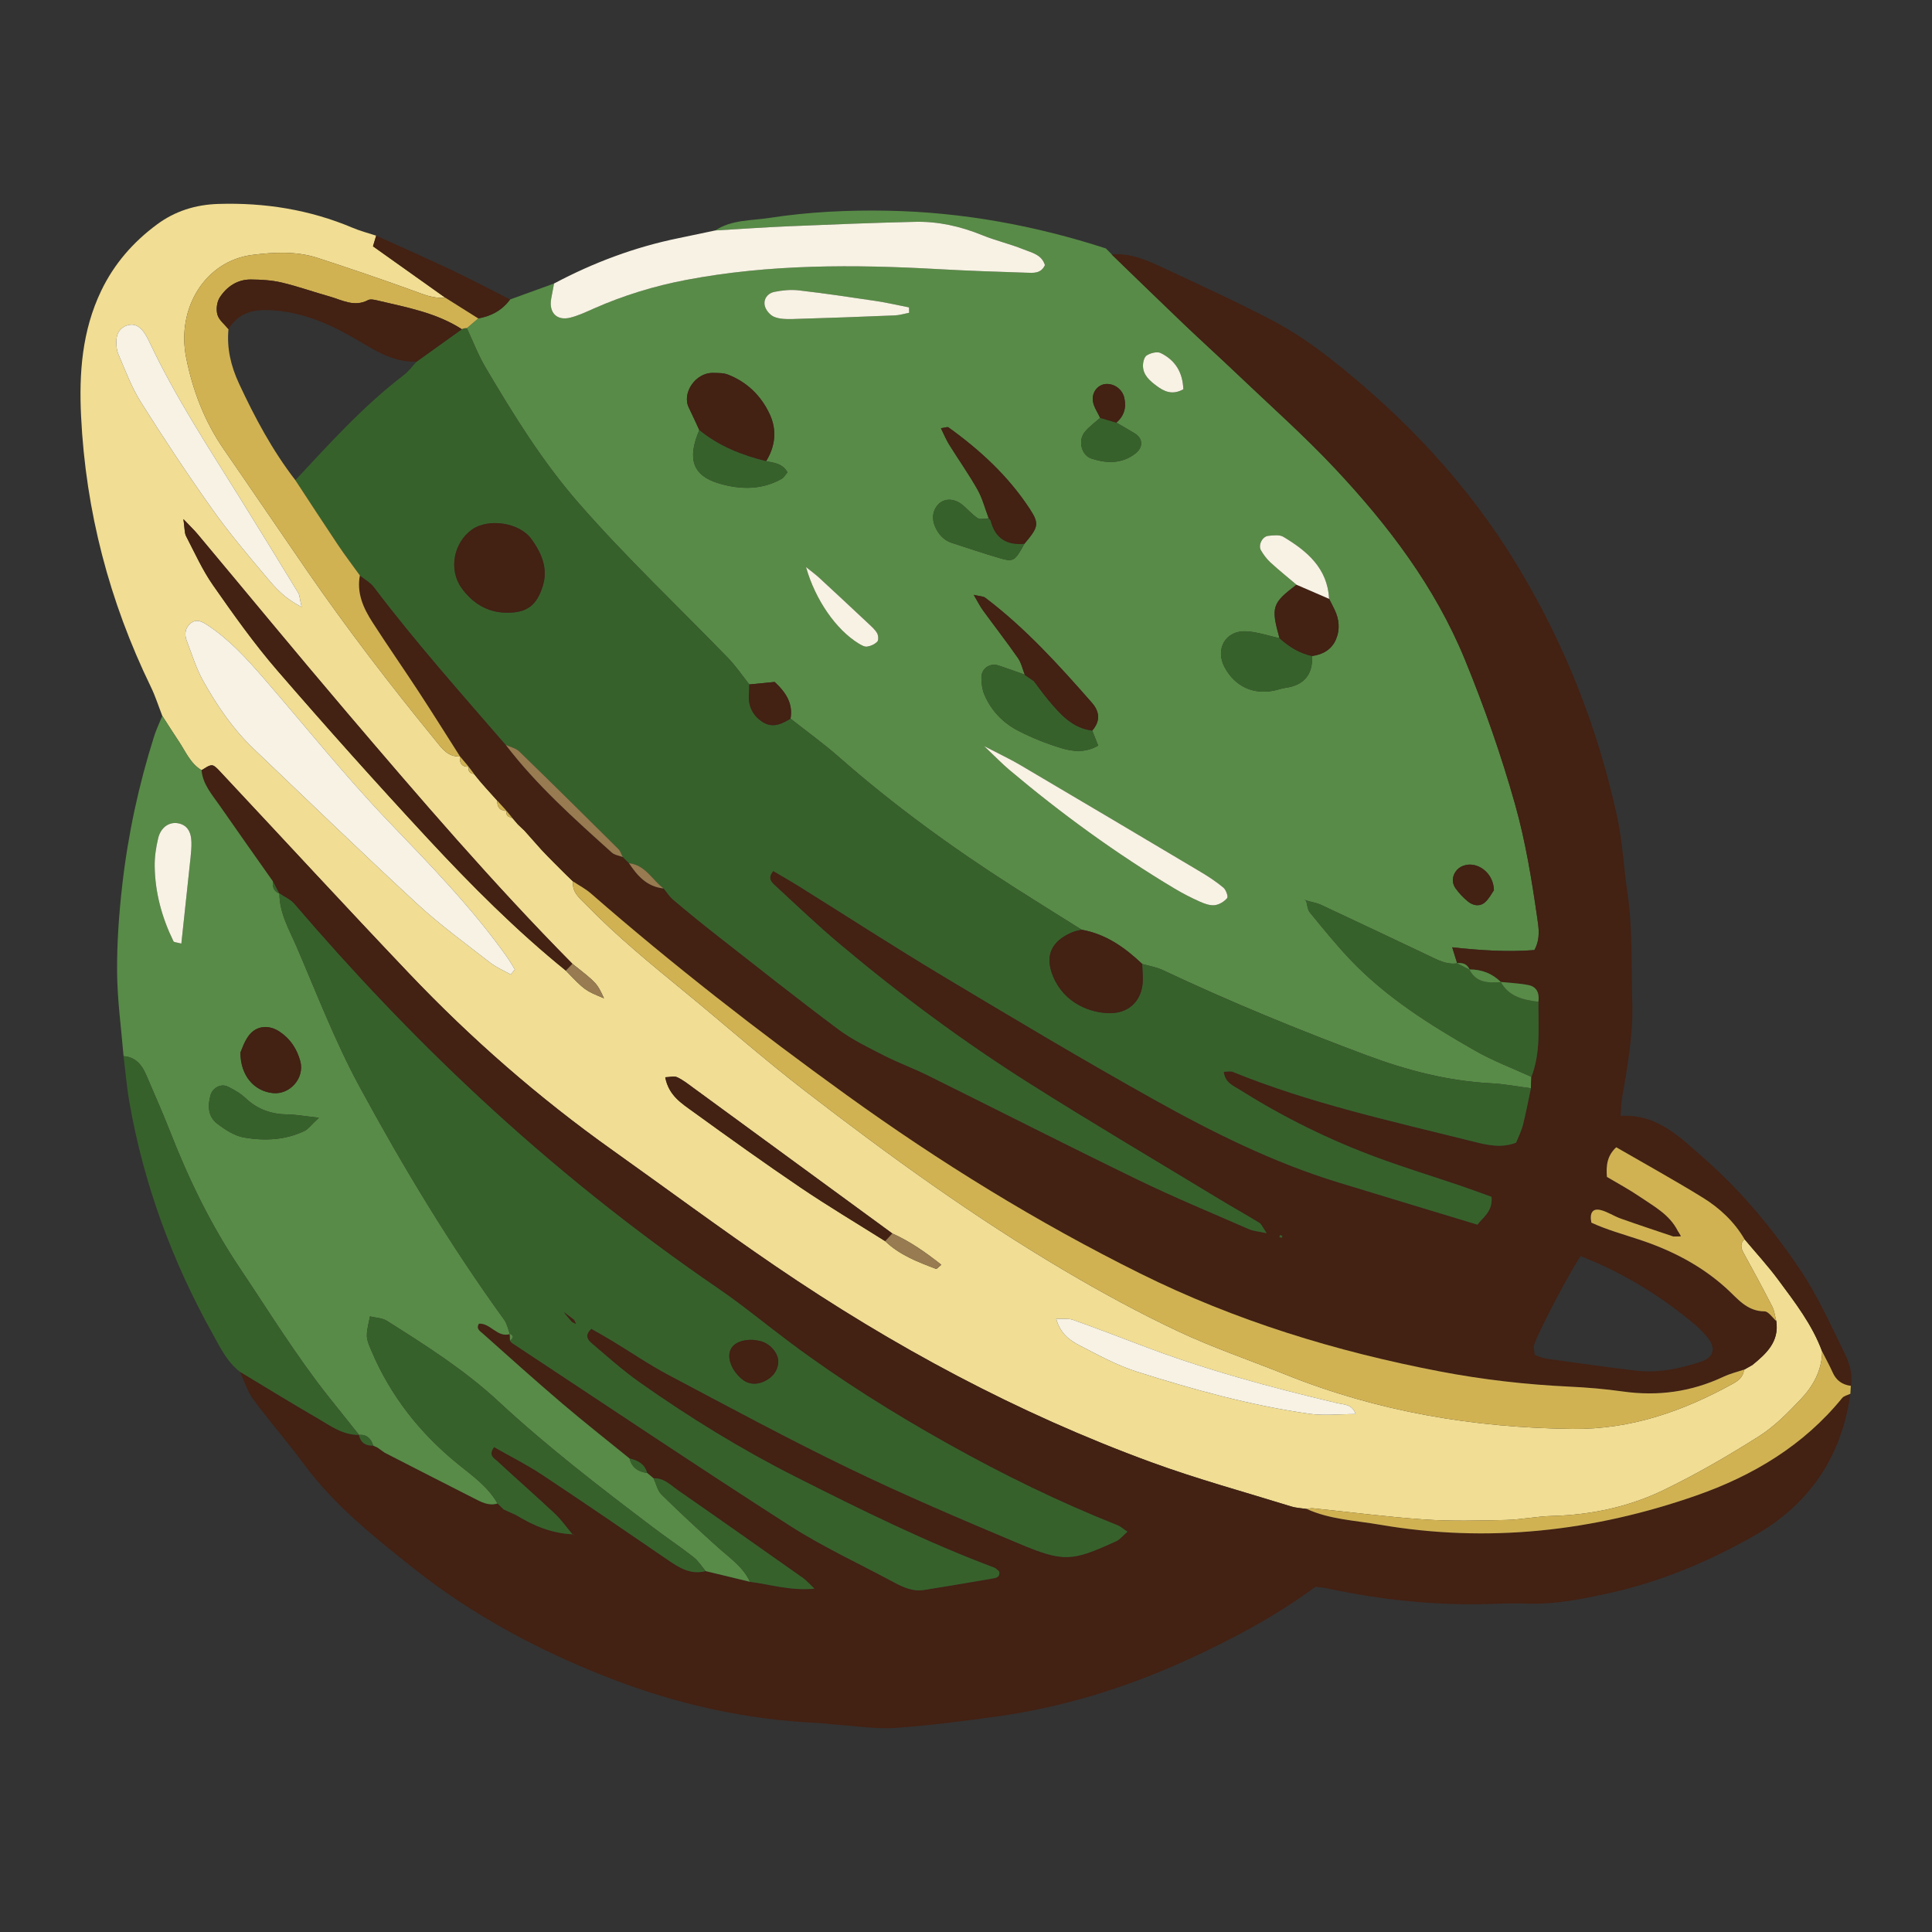 <?xml version="1.0" encoding="utf-8"?>
<!-- Designed by Vexels.com - 2020 All Rights Reserved - https://vexels.com/terms-and-conditions/  -->
<svg version="1.1" id="Capa_1" xmlns="http://www.w3.org/2000/svg" xmlns:xlink="http://www.w3.org/1999/xlink" x="0px" y="0px"
	 viewBox="0 0 1200 1200" enable-background="new 0 0 1200 1200" xml:space="preserve">
<rect x="0" y="0" width="1200" height="1200" fill="#333333" stroke="none"/>
<g>
	<path fill="#588B47" d="M444.219,143.149c10.221-6.762,22.366-6.049,33.642-7.794c24.323-3.764,48.917-4.948,73.614-4.476
		c46.375,0.887,91.383,9.176,135.403,23.427c1.29,1.305,2.581,2.613,3.871,3.92c0,0-0.276-0.187-0.275-0.187
		c14.901,14.397,29.735,28.862,44.722,43.167c10.791,10.301,21.873,20.296,32.668,30.593c20.641,19.686,42.07,38.646,61.547,59.433
		c32.943,35.158,61.936,73.249,80.465,118.45c12.067,29.436,22.557,59.339,31.183,89.966c6.525,23.168,10.332,46.804,13.76,70.526
		c0.895,6.191,2.077,12.77-1.77,19.928c-16.556,1.284-33.136,0.251-51.065-1.728c1.302,4.186,2.202,7.076,3.101,9.967
		c-6.828,1.013-12.453-2.292-18.255-5.041c-22.051-10.448-44.096-20.908-66.209-31.223c-2.852-1.33-6.088-1.833-9.148-2.718
		c-0.511-0.198-1.021-0.398-1.53-0.598c0.449,0.26,0.897,0.521,1.346,0.781c0.724,2.426,0.8,5.385,2.28,7.191
		c8.138,9.937,16.227,19.965,25.06,29.269c22.393,23.589,49.701,40.674,77.657,56.626c11.103,6.335,23.229,10.873,34.89,16.229
		c-0.102,2.364-0.205,4.728-0.305,7.091c-8.28-1.071-16.533-2.684-24.848-3.112c-26.707-1.374-52.226-8.057-77.058-17.324
		c-42.909-16.011-85.263-33.406-126.714-52.952c-3.983-1.878-8.52-2.579-12.799-3.826c-10.768-10.213-22.568-18.598-37.6-21.256
		c-14.14-8.878-28.343-17.657-42.408-26.651c-38.001-24.3-74.396-50.749-108.32-80.573c-9.611-8.45-20.05-15.957-30.109-23.897
		c1.537-9.046-2.386-15.851-9.857-22.79c-4.661,0.461-10.201,1.01-15.742,1.558c-4.368-5.486-8.317-11.378-13.172-16.391
		c-30.967-31.975-63.355-62.503-92.719-96.125c-22.714-26.008-40.566-54.933-57.945-84.356c-4.566-7.731-7.786-16.257-11.624-24.418
		c2.363-2.018,4.726-4.036,7.089-6.054c8.085-1.409,14.849-5.04,19.772-11.769c9.105-3.307,18.211-6.615,27.315-9.912
		c-0.586,3.108-1.178,6.203-1.754,9.302c-1.627,8.751,3.439,14.043,11.938,11.87c4.966-1.27,9.717-3.506,14.436-5.597
		c18.436-8.168,37.591-14.037,57.365-17.799c51.933-9.878,104.306-9.658,156.806-6.71c18.086,1.015,36.197,1.638,54.304,2.207
		c4.349,0.137,9.292,0.78,11.791-4.699c-1.948-6.566-8.257-7.748-13.393-9.821c-8.386-3.385-17.316-5.425-25.688-8.838
		c-13.405-5.464-27.248-8.565-41.633-8.233c-25.88,0.598-51.753,1.631-77.619,2.718
		C475.188,141.151,459.708,142.251,444.219,143.149z M693.391,262.494c4.855-4.148,6.332-9.403,4.906-15.505
		c-1.2-5.132-6.092-8.754-11.229-8.496c-4.998,0.251-9.109,4.965-8.228,10.794c0.539,3.563,2.916,6.848,4.468,10.257
		c-3.287,2.986-7.086,5.58-9.742,9.05c-4.08,5.333-1.786,14.223,4.308,16.21c9.388,3.061,18.848,3.46,27.32-3.124
		c4.949-3.846,4.83-9.279-0.388-12.504C701.056,266.859,697.199,264.716,693.391,262.494z M825.545,371.961
		c-1.022-19.065-13.69-29.697-28.414-38.524c-2.408-1.443-6.26-0.926-9.376-0.616c-3.733,0.372-6.432,5.806-4.532,9.033
		c1.605,2.726,3.575,5.383,5.894,7.513c5.219,4.793,10.755,9.241,16.162,13.828c-15.195,11.476-15.947,13.844-10.556,33.199
		c-6.861-1.488-13.672-3.896-20.593-4.267c-12.891-0.691-19.59,10.973-13.472,22.37c6.274,11.688,17.533,17.074,30.42,14.496
		c2.511-0.502,4.953-1.41,7.478-1.775c11.459-1.656,16.883-8.241,16.445-19.763c6.709-0.917,12.127-4.034,14.808-10.351
		c2.58-6.081,2.014-12.376-0.849-18.375C827.873,376.45,826.687,374.216,825.545,371.961z M614.116,321.946
		c-2.331,0.027-5.253,0.959-6.872-0.102c-3.693-2.419-6.557-6.068-10.108-8.752c-4.829-3.65-10.596-3.488-14.055-0.122
		c-3.699,3.599-4.539,9.044-2.289,14.126c2.172,4.907,5.441,8.549,10.721,10.214c9.746,3.073,19.395,6.475,29.209,9.305
		c8.892,2.564,9.611,1.939,15.505-8.808c8.74-10.37,9.467-12.394,3.366-21.734c-13.281-20.329-30.872-36.535-50.478-50.62
		c-0.675-0.485-2.196,0.21-4.685,0.531c1.812,3.656,3.178,7.064,5.084,10.136c5.81,9.36,12.22,18.37,17.617,27.955
		C610.239,309.593,611.839,315.961,614.116,321.946z M678.408,453.778c5.095-5.87,4.745-11.656-0.268-17.368
		c-20.481-23.336-41.303-46.331-66.195-65.166c-1.214-0.918-3.184-0.836-7.163-1.779c2.63,4.458,3.935,7.145,5.667,9.522
		c7.229,9.924,14.762,19.632,21.787,29.696c2.087,2.989,2.879,6.883,4.264,10.362c-5.389-1.895-10.757-3.854-16.174-5.667
		c-5.363-1.795-10.694,1.634-10.761,7.435c-0.043,3.715,0.566,7.74,2.047,11.114c4.27,9.728,11.565,17.186,20.841,21.974
		c8.515,4.396,17.574,7.995,26.748,10.771c7.116,2.153,14.838,3.08,22.908-1.56C680.667,459.476,679.538,456.627,678.408,453.778z
		 M434.353,267.147c-7.588,17.694-4.229,28.214,12.06,33.078c13.032,3.892,26.521,4.286,39.054-2.796
		c1.509-0.853,2.451-2.709,3.644-4.087c-3.039-5.467-8.286-5.902-13.251-6.889c5.752-9.405,6.823-19.403,2.163-29.325
		c-5.35-11.391-14.026-19.847-25.879-24.464c-2.858-1.113-6.282-0.993-9.452-1.044c-10.574-0.172-19.368,12.43-14.832,21.628
		C430.121,257.833,432.194,262.511,434.353,267.147z M611.268,463.433c7.353,6.96,11.336,11.123,15.716,14.813
		c32.303,27.207,66.346,52.009,102.606,73.695c4.992,2.985,10.209,5.646,15.514,8.031c2.894,1.301,6.28,2.572,9.279,2.261
		c2.808-0.291,5.979-2.2,7.812-4.386c0.792-0.944-0.714-5.177-2.333-6.526c-4.441-3.703-9.345-6.921-14.33-9.889
		c-37.323-22.214-74.683-44.366-112.101-66.419C627.489,471.509,621.199,468.596,611.268,463.433z M564.686,194.266
		c-0.028-1.115-0.057-2.23-0.085-3.345c-6.895-1.347-13.752-2.949-20.692-3.991c-15.909-2.386-31.832-4.733-47.808-6.584
		c-4.986-0.578-10.265-0.031-15.219,0.958c-4.136,0.826-6.81,4.51-5.856,8.632c0.613,2.651,3.223,5.775,5.72,6.824
		c3.392,1.425,7.543,1.514,11.347,1.406c21.244-0.608,42.484-1.394,63.719-2.269C558.787,195.775,561.729,194.83,564.686,194.266z
		 M500.631,352.212c5.758,20.432,18.766,38.966,32.656,47.453c1.605,0.981,3.633,2.178,5.284,1.952
		c2.254-0.308,4.764-1.471,6.322-3.082c0.885-0.916,0.692-3.789-0.083-5.189c-1.197-2.162-3.2-3.933-5.05-5.669
		c-10.268-9.638-20.569-19.242-30.918-28.794C506.644,356.854,504.198,355.094,500.631,352.212z M734.978,241.793
		c-0.31-10.256-4.847-18.037-14.103-22.53c-2.205-1.07-6.256,0.01-8.604,1.474c-1.599,0.997-2.424,4.403-2.351,6.692
		c0.18,5.636,4.282,9.113,8.39,12.185C722.997,243.119,728.064,245.632,734.978,241.793z M927.899,552.94
		c-0.182-10.942-10.479-18.268-18.932-15.237c-5.861,2.101-8.491,8.958-4.969,13.949c2.168,3.071,4.85,5.913,7.765,8.288
		c3.167,2.581,7.31,3.355,10.551,0.529C924.965,558.155,926.632,554.713,927.899,552.94z"/>
	<path fill="#F1DD93" d="M100.814,444.661c-2.34-5.996-4.278-12.187-7.081-17.958C67.908,373.553,53.228,317.51,50.353,258.489
		c-1.303-26.741,0.6-53.061,12.493-77.864c8.066-16.822,19.92-30.313,34.653-41.22c11.135-8.244,23.852-12.296,38.05-12.739
		c28.954-0.903,56.765,3.533,83.489,14.823c4.721,1.994,9.743,3.275,14.612,4.88c-0.553,1.817-1.093,3.639-1.975,6.617
		c14.714,10.459,29.763,21.157,44.811,31.854c-7.382,0.808-13.82-2.155-20.556-4.58c-19.436-6.999-38.995-13.674-58.641-20.062
		c-13.207-4.294-27.057-3.549-40.434-1.887c-29.074,3.612-47.437,32.768-41.209,63.925c4.103,20.527,11.504,39.691,23.484,57.021
		c17.287,25.007,34.318,50.19,51.567,75.222c24.954,36.214,51.729,71.059,79.54,105.105c3.965,4.853,7.781,10.706,15.484,10.256
		l-0.062-0.077c-0.296,3.947,0.912,6.626,5.454,6.502c-0.483,2.716,0.7,4.155,3.368,4.468l-0.181-0.176
		c1.222,1.499,2.445,2.997,3.667,4.496c0,0-0.213-0.232-0.213-0.232c1.268,1.452,2.536,2.904,3.804,4.356
		c0,0-0.152-0.166-0.152-0.166c1.265,1.407,2.529,2.813,3.794,4.22c0,0-0.068-0.076-0.068-0.076
		c1.234,1.369,2.467,2.739,3.701,4.108c0,0-0.002,0.005-0.002,0.005c-0.004,3.792,1.332,6.36,5.653,6.202l-1.592,1.02l1.613-0.969
		c-0.34,2.664,0.874,4.043,3.508,4.245l-0.825,0.794c0,0,0.714-0.895,0.714-0.895c1.245,1.45,2.49,2.901,3.735,4.351
		c0,0-0.238-0.228-0.238-0.228c1.486,1.418,2.972,2.836,4.458,4.254c3.474,3.912,6.948,7.825,10.423,11.737
		c1.378,1.442,2.755,2.884,4.133,4.326c0,0-0.138-0.141-0.138-0.141c1.334,1.348,2.668,2.695,4.003,4.043
		c0,0-0.124-0.123-0.124-0.123c1.338,1.341,2.676,2.681,4.014,4.022l-0.122-0.12c1.345,1.333,2.691,2.667,4.036,4.001
		c0,0-0.128-0.126-0.128-0.126c1.368,1.319,2.736,2.638,4.104,3.957l-0.11-0.127c-0.796,6.869,4.258,10.496,8.25,14.602
		c18.999,19.539,40.09,36.708,61.112,53.964c25.013,20.531,49.339,41.945,74.947,61.698
		c51.818,39.969,104.851,78.328,161.269,111.63c22.85,13.488,46.265,26.208,70.253,37.513c21.63,10.193,44.428,17.894,66.653,26.837
		c57.185,23.011,116.682,33.072,178.198,33.777c36.309,0.416,68.68-10.941,99.726-28.086c3.483-1.923,6.496-4.315,6.876-8.732
		c0,0-0.086,0.12-0.086,0.12c1.76-0.99,3.519-1.98,5.279-2.97c8.692-7.081,16.782-14.49,14.853-27.345
		c-0.805-2.998-1.116-6.252-2.502-8.957c-5.761-11.247-11.766-22.372-17.863-33.442c-1.731-3.142-2.082-5.814,0.602-8.461
		c7.051,8.424,14.535,16.527,21.053,25.345c10.356,14.009,21.112,27.859,27.212,44.501c-0.177,11.694-5.529,21.397-13.167,29.45
		c-7.968,8.4-16.309,16.982-25.99,23.104c-19.104,12.081-38.762,23.52-59.091,33.362c-21.681,10.497-45.104,15.553-69.402,16.178
		c-9.65,0.248-19.255,2.295-28.904,2.512c-16.797,0.38-33.669,0.833-50.404-0.307c-23.175-1.578-46.25-4.615-69.373-6.97
		c-1.255-0.128-2.563,0.275-3.847,0.431c-3.188-0.493-6.497-0.597-9.545-1.542c-29.036-9.002-58.441-17.019-86.956-27.463
		c-83.107-30.442-160.566-72.096-233.603-121.906c-34.24-23.35-67.555-48.058-101.329-72.096
		c-45.541-32.412-87.487-69.024-125.973-109.496c-39.712-41.761-78.763-84.153-118.148-126.225c-1.296-1.384-3.174-3.31-4.637-3.192
		c-2.152,0.174-4.174,1.962-6.248,3.052c-6.919-4.16-9.833-11.493-14.035-17.791C107.625,455.325,104.249,449.973,100.814,444.661z
		 M554.237,766.133c-41.314-30.244-82.622-60.496-123.954-90.715c-3.132-2.29-6.247-4.757-9.732-6.349
		c-1.881-0.859-4.53-0.036-7.354,0.042c2.12,11.349,10.212,16.249,17.387,21.448c22.046,15.972,44.182,31.844,66.726,47.098
		c17.154,11.607,34.983,22.213,52.512,33.265c8.954,8.593,20.253,12.919,31.553,17.188c0.505,0.191,1.604-1.196,3.298-2.538
		C575.039,777.935,565.296,771.066,554.237,766.133z M351.469,602.888c11.786,12.234,11.786,12.234,23.69,17.189
		c-4.337-9.376-4.337-9.376-19.62-21.444c-49.328-49.902-94.987-103.113-140.431-156.497
		c-31.13-36.568-61.644-73.663-92.464-110.496c-1.939-2.318-4.155-4.404-8.718-9.201c0.86,5.891,0.613,8.547,1.645,10.537
		c5.364,10.341,10.184,21.124,16.819,30.614c12.629,18.065,25.433,36.161,39.826,52.806c30.564,35.347,61.736,70.197,93.525,104.445
		C292.664,549.851,320.634,577.906,351.469,602.888z M317.227,605.261c0.858-1.039,1.716-2.079,2.574-3.118
		c-1.672-2.659-3.217-5.408-5.034-7.962c-21.496-30.213-47.33-56.755-72.856-83.347c-27.432-28.578-52.016-59.479-77.907-89.311
		c-10.641-12.262-21.474-24.295-35.197-33.284c-3.374-2.21-6.878-4.135-10.57-0.955c-3.329,2.867-3.755,6.786-2.272,10.667
		c3.233,8.458,5.909,17.278,10.309,25.108c8.582,15.27,18.412,29.805,31.228,42.002c33.804,32.173,67.314,64.663,101.598,96.315
		c14.243,13.149,30.06,24.609,45.375,36.563C308.301,600.924,312.954,602.848,317.227,605.261z M187.359,377.012
		c-1.236-5.297-1.227-7.289-2.11-8.736c-12.138-19.921-24.324-39.813-36.648-59.619c-19.512-31.359-39.77-62.279-55.575-95.794
		c-1.101-2.334-2.319-4.664-3.831-6.742c-2.437-3.349-5.709-5.385-10.02-4.079c-4.129,1.25-6.502,4.454-6.817,8.553
		c-0.241,3.128-0.033,6.643,1.179,9.468c4.327,10.086,8.2,20.563,14.007,29.78c14.161,22.477,28.845,44.661,44.22,66.323
		c10.478,14.763,22.217,28.665,33.911,42.513C170.981,364.963,176.468,371.481,187.359,377.012z M656.016,819.14
		c2.626,9.353,8.544,13.444,14.635,16.578c11.481,5.906,22.978,12.272,35.195,16.156c35.106,11.159,70.649,20.992,107.201,26.221
		c9.344,1.336,19.04,0.2,28.976,0.2c-2.193-6.23-7.213-5.8-11.391-6.784c-41.549-9.779-82.686-20.937-122.608-36.238
		c-13.883-5.321-27.792-10.58-41.799-15.56C663.63,818.789,660.511,819.341,656.016,819.14z"/>
	<path fill="#432113" d="M1103.282,820.494c1.93,12.859-6.16,20.267-14.859,27.352c-1.762,0.991-3.517,1.979-5.273,2.967
		c0,0,0.086-0.12,0.086-0.118c-4.235,1.439-8.654,2.487-12.674,4.382c-19.936,9.399-40.695,12.274-62.503,9.21
		c-10.888-1.53-21.894-2.492-32.88-3.006c-27.232-1.276-54.23-4.355-80.995-9.488c-64.545-12.378-126.891-31.461-185.928-60.778
		c-64.004-31.784-124.639-69.166-182.529-110.932c-54.676-39.447-107.889-80.825-158.745-125.166
		c-3.315-2.891-7.338-4.968-11.032-7.423c0,0,0.11,0.127,0.109,0.127c-1.368-1.319-2.736-2.638-4.104-3.956
		c0,0,0.128,0.126,0.128,0.125c-1.345-1.334-2.69-2.667-4.035-4c0,0,0.122,0.12,0.121,0.12c-1.338-1.341-2.676-2.681-4.014-4.022
		c0,0,0.124,0.123,0.123,0.122c-1.334-1.348-2.668-2.695-4.002-4.042c0,0,0.138,0.141,0.138,0.14
		c-1.378-1.442-2.755-2.884-4.133-4.326c-3.474-3.912-6.949-7.825-10.426-11.739c-1.487-1.418-2.971-2.835-4.455-4.252
		c0,0,0.238,0.228,0.236,0.227c-1.246-1.45-2.49-2.9-3.734-4.349c0,0-0.714,0.895-0.714,0.895s0.825-0.794,0.822-0.795
		c-1.17-1.415-2.338-2.829-3.506-4.244c0,0-1.613,0.969-1.613,0.969s1.592-1.02,1.59-1.019c-1.885-2.067-3.768-4.135-5.65-6.203
		c0,0,0.002-0.005,0.002-0.005c-1.234-1.37-2.467-2.738-3.701-4.107c0,0,0.067,0.076,0.067,0.075
		c-1.265-1.407-2.529-2.813-3.793-4.22c0,0,0.152,0.166,0.151,0.165c-1.268-1.452-2.536-2.904-3.804-4.355
		c0,0,0.213,0.232,0.212,0.231c-1.223-1.499-2.445-2.997-3.666-4.495c0,0,0.181,0.176,0.179,0.175
		c-1.126-1.484-2.249-2.968-3.368-4.465c-1.815-2.177-3.633-4.341-5.451-6.504c0,0,0.062,0.077,0.062,0.076
		c-8.557-13.419-16.991-26.918-25.703-40.235c-9.468-14.474-19.386-28.656-28.736-43.205c-5.603-8.719-9.829-18.074-7.76-28.977
		c2.955,2.413,6.531,4.355,8.769,7.312c25.716,33.969,54.025,65.758,81.852,97.952c19.151,25.032,42.568,45.872,65.836,66.837
		c1.73,1.558,4.55,1.904,6.864,2.814l-0.07-0.066c1.332,1.32,2.664,2.639,3.997,3.959l-0.097-0.079
		c5.224,7.875,11.232,14.674,21.473,15.659c2.057,2.446,3.814,5.248,6.223,7.274c8.919,7.5,17.947,14.88,27.127,22.059
		c25.002,19.552,49.863,39.297,75.293,58.277c8.74,6.524,18.834,11.33,28.61,16.334c8.636,4.42,17.835,7.727,26.534,12.036
		c43.575,21.584,86.907,43.667,130.654,64.894c22.714,11.021,46.088,20.688,69.232,30.809c2.683,1.173,5.807,1.339,10.914,2.445
		c-2.473-3.605-3.148-5.582-4.518-6.424c-8.28-5.085-16.787-9.8-25.095-14.84c-39.327-23.858-78.949-47.252-117.826-71.824
		c-41.104-25.98-80.152-54.946-117.394-86.243c-13.87-11.656-27.021-24.175-40.322-36.492c-2.087-1.932-5.188-4.404-1.31-9.118
		c5.248,3.112,10.712,6.211,16.037,9.534c29.683,18.526,59.055,37.569,89.06,55.557c43.339,25.982,86.742,51.903,130.844,76.548
		c36.775,20.551,74.524,39.4,115.057,51.793c28.441,8.696,56.914,17.287,86.401,26.237c3.541-4.735,9.521-8.098,8.76-17.29
		c-6.116-2.195-12.691-4.664-19.338-6.919c-17.162-5.823-34.51-11.136-51.505-17.41c-29.868-11.027-58.342-25.033-85.291-42.048
		c-4.156-2.624-9.425-4.373-10.176-11.291c2.068,0,4.096-0.55,5.644,0.08c48.211,19.628,98.912,30.611,149.148,43.214
		c8.788,2.205,17.53,4.292,26.76,0.728c1.536-3.891,3.345-7.367,4.276-11.065c1.892-7.509,3.309-15.138,4.921-22.717
		c0.102-2.364,0.205-4.728,0.309-7.092c5.894-15.13,4.242-30.968,4.367-46.639c0.687-5.128-0.853-9.308-6.225-10.376
		c-5.634-1.121-11.45-1.328-17.186-1.934l0.163,0.107c-5.44-5.423-12.051-7.925-19.676-7.899l0.229,0.151
		c-1.542-3.578-4.447-4.451-8-4.042l0.236,0.116c-0.899-2.89-1.799-5.78-3.101-9.967c17.929,1.979,34.509,3.012,51.065,1.728
		c3.847-7.158,2.665-13.737,1.77-19.928c-3.428-23.722-7.234-47.357-13.76-70.526c-8.626-30.627-19.117-60.53-31.183-89.966
		c-18.529-45.2-47.522-83.291-80.465-118.45c-19.477-20.787-40.905-39.747-61.547-59.433
		c-10.796-10.296-21.877-20.292-32.668-30.593c-14.987-14.306-29.822-28.771-44.722-43.167c11.508-1.023,21.687,3.477,31.661,8.138
		c22.907,10.704,45.948,21.195,68.321,32.943c12.569,6.6,24.514,14.766,35.708,23.546c46.281,36.304,86.032,78.447,116.639,129.199
		c29.134,48.31,49.495,99.883,61.503,154.795c3.443,15.745,4.208,32.1,6.54,48.023c3.327,22.717,2.286,45.29,2.988,67.934
		c0.626,20.217-3.032,39.947-6.418,59.723c-0.529,3.09-0.51,6.272-0.845,10.758c22.973-1.401,37.192,13.553,51.953,26.466
		c23.027,20.145,42.559,43.764,59.566,69.053c10.789,16.043,18.814,34.007,27.387,51.451c3.079,6.265,5.524,13.264,4.117,20.714
		c-5.292-0.679-9.046-3.305-11.278-8.302c-1.974-4.42-4.335-8.666-6.526-12.989c-6.104-16.648-16.86-30.498-27.215-44.507
		c-6.518-8.818-14.002-16.922-21.049-25.34c-6.361-10.856-15.399-19.286-25.876-25.756c-17.554-10.84-35.644-20.812-53.771-31.301
		c-5.684,5.291-6.359,11.383-5.79,18.415c6.799,4.05,13.671,7.695,20.055,12.056c9.012,6.156,19.043,11.324,24.146,21.858
		c-0.977,1.038-1.954,2.077-2.931,3.115c-10.928-3.71-21.893-7.315-32.765-11.184c-4.229-1.505-8.097-4.221-12.401-5.269
		c-4.866-1.184-7.002,1.569-5.763,7.824c9.306,4.325,19.789,7.233,30.075,10.641c19.779,6.553,38.007,15.946,53.567,29.981
		c7.072,6.378,12.778,14.436,23.94,14.49C1098.443,814.525,1100.858,818.399,1103.282,820.494z M953.246,841.606
		c2.422,0.79,4.733,1.934,7.157,2.273c18.523,2.595,37.043,5.244,55.615,7.447c13.744,1.63,27.102-1.163,40.085-5.414
		c8.893-2.911,10.047-8.89,3.581-16.262c-2.131-2.43-4.386-4.802-6.856-6.877c-21.446-18.009-45.003-32.464-71.088-42.531
		c-5.966,8.392-26.261,46.786-28.91,55.139C952.303,837.044,953.041,839.11,953.246,841.606z M794.637,768.326
		c0.475,0.178,0.948,0.458,1.428,0.472c0.142,0.004,0.307-0.738,0.461-1.139c-0.474-0.173-0.948-0.453-1.424-0.457
		C794.951,767.201,794.793,767.931,794.637,768.326z"/>
	<path fill="#432113" d="M125.166,478.388c2.077-1.1,4.099-2.888,6.251-3.061c1.463-0.118,3.341,1.808,4.637,3.192
		c39.386,42.072,78.437,84.464,118.148,126.225c38.486,40.473,80.432,77.084,125.973,109.496
		c33.774,24.037,67.089,48.745,101.329,72.096c73.038,49.809,150.497,91.464,233.603,121.906
		c28.515,10.445,57.919,18.461,86.956,27.463c3.048,0.945,6.357,1.049,9.547,1.542c14.369,6.531,30.041,7.116,45.234,9.736
		c67.138,11.579,132.779,4.257,196.671-18.053c35.144-12.272,66.668-31.062,90.687-60.598c1.106-1.36,3.372-1.773,5.098-2.627
		c-5.461,39.292-25.61,68.874-59.918,88.276c-28.326,16.02-58.231,28.649-90.159,35.598c-16.403,3.57-32.93,6.996-49.936,6.466
		c-7.13-0.222-14.281-0.139-21.411,0.126c-35.148,1.306-69.822-2.316-104.15-9.74c-1.863-0.403-3.795-0.482-6.711-0.835
		c-24.628,18.227-52.102,32.843-80.447,45.742c-37.323,16.986-76.251,29.025-116.931,34.726
		c-21.108,2.958-42.297,5.678-63.543,7.185c-11.497,0.816-23.193-1.102-34.793-1.868c-4.518-0.298-9.013-1.006-13.533-1.213
		c-44.397-2.032-87.241-11.647-128.555-27.636c-44.366-17.169-86.049-39.441-123.398-69.242
		c-24.315-19.4-48.606-38.798-67.289-64.206c-9.966-13.553-21.123-26.229-31.103-39.772c-3.74-5.075-5.67-11.488-8.421-17.291
		c15.88,9.549,31.642,19.297,47.68,28.565c8.209,4.744,16.039,10.817,26.301,10.64l-0.047,0.007
		c0.991,4.848,4.118,6.848,8.879,6.666c0.864,0.429,1.738,0.835,2.622,1.22c1.525,1.073,3.049,2.147,4.574,3.221
		c18.425,9.425,36.825,18.899,55.294,28.239c4.571,2.311,9.186,4.995,14.71,3.253l-0.174-0.195c1.393,1.375,2.787,2.749,4.18,4.124
		l-0.336-0.27c2.644,1.194,5.288,2.388,7.932,3.582c10.827,6.683,22.33,11.37,35.227,11.931c0.427,0.285,0.854,0.57,1.282,0.855
		c-0.474-0.239-0.947-0.478-1.421-0.716c-3.706-4.39-7.031-9.185-11.189-13.092c-11.715-11.008-23.846-21.57-35.62-32.516
		c-1.894-1.76-5.871-3.525-1.985-8.692c9.969,5.695,20.296,10.864,29.855,17.196c26.287,17.415,52.291,35.259,78.319,53.064
		c7.071,4.837,14.119,9.134,23.203,6.737c9.184,2.218,18.367,4.437,27.551,6.655c12.436,1.538,24.632,5.653,40.036,4.259
		c-3.464-3.287-4.994-5.138-6.886-6.474c-25.856-18.242-51.71-36.486-77.702-54.532c-4.66-3.236-8.84-7.845-15.321-7.528
		c-1.342-1.126-2.683-2.252-4.025-3.378c-1.49-5.606-5.801-7.77-10.911-8.96c-13.96-11.359-28.133-22.467-41.826-34.141
		c-16.684-14.224-32.999-28.883-49.366-43.474c-1.584-1.412-4.385-2.944-2.338-6.122c7.297-0.373,11.35,8.831,19.235,6.479
		l-0.129-0.248c0.052,1.433,0.103,2.866,0.155,4.3c0.412,0.502,0.731,1.144,1.249,1.486
		c57.388,37.88,114.489,76.211,172.356,113.345c20.686,13.274,43.221,23.663,64.929,35.337c5.772,3.104,11.747,5.808,18.524,4.735
		c14.053-2.228,28.082-4.611,42.103-7.03c2.372-0.409,5.315-0.609,4.727-4.385c-0.989-0.832-1.833-1.999-2.956-2.421
		c-42.586-16.003-83.279-36.128-123.821-56.614c-33.659-17.008-65.671-36.74-96.448-58.446
		c-10.559-7.447-20.241-16.163-30.111-24.55c-2.407-2.045-4.26-5.057,0.007-8.772c4.151,2.393,8.588,4.844,12.921,7.466
		c11.651,7.052,22.93,14.796,34.942,21.158c37.264,19.735,74.394,39.797,112.349,58.127c34.428,16.626,69.668,31.63,104.93,46.446
		c28.493,11.972,33.169,11.333,60.877-1.301c2.461-1.122,4.302-3.608,6.948-5.911c-2.914-1.922-4.382-3.289-6.119-3.978
		c-36.228-14.373-71.095-31.434-105.145-50.479c-34.044-19.042-66.969-39.629-98.198-62.959
		c-15.06-11.251-29.576-23.282-45.07-33.889c-52.545-35.97-102.122-75.706-148.672-119.03
		c-40.37-37.573-78.32-77.633-114.23-119.571c-2.383-2.783-6.151-4.379-9.275-6.527l-0.128,0.048
		c-1.323-2.525-2.645-5.049-3.968-7.574c-11.041-15.69-22.156-31.329-33.09-47.093C131.689,493.52,125.956,487.201,125.166,478.388z
		"/>
	<path fill="#588B47" d="M316.733,828.627c-7.885,2.352-11.938-6.853-19.235-6.479c-2.047,3.178,0.754,4.709,2.338,6.122
		c16.367,14.591,32.681,29.251,49.366,43.474c13.693,11.673,27.866,22.781,41.826,34.143c1.448,5.659,5.36,8.308,10.911,8.957
		c1.342,1.126,2.683,2.252,4.029,3.377c1.608,3.416,2.429,7.631,4.953,10.112c11.502,11.308,23.328,22.301,35.349,33.058
		c7.207,6.45,15.35,11.92,19.568,21.105c-9.184-2.218-18.367-4.437-27.556-6.653c-2.448-2.892-4.489-6.301-7.409-8.583
		c-8.161-6.379-16.787-12.156-25.048-18.411c-33.039-25.014-65.883-50.231-96.325-78.492
		c-20.958-19.456-45.127-34.768-69.234-49.992c-2.894-1.827-6.923-1.854-10.464-2.726c-2.718,12.786-2.736,12.794,0.911,21.402
		c11.888,28.059,30.202,51.242,53.755,70.335c9.042,7.33,18.624,14.027,24.548,24.454c-5.523,1.742-10.139-0.942-14.71-3.253
		c-18.468-9.34-36.869-18.814-55.294-28.239c-1.525-1.073-3.049-2.147-4.573-3.221c-0.884-0.384-1.758-0.791-2.625-1.219
		c-1.359-4.356-3.986-7.019-8.876-6.667c0,0,0.047-0.007,0.049-0.01c-6.381-7.996-12.796-15.964-19.14-23.988
		c-20.047-25.353-36.956-52.846-54.928-79.64c-17.784-26.514-31.532-54.714-43.077-84.254c-4.697-12.019-9.968-23.813-15.039-35.684
		c-2.677-6.267-6.613-11.117-14.06-11.681c-1.43-17.356-3.87-34.705-4.012-52.072c-0.148-18.023,1.163-36.152,3.201-54.08
		c3.577-31.461,10.247-62.364,19.824-92.583c1.361-4.293,3.349-8.387,5.052-12.577c3.441,5.308,6.817,10.66,10.327,15.922
		c4.202,6.298,7.116,13.631,14.035,17.791c0.786,8.823,6.519,15.142,11.22,21.919c10.935,15.764,22.049,31.403,33.088,47.094
		c-0.25,3.351,0.462,6.197,3.97,7.573c0,0,0.128-0.048,0.123-0.044c-0.078,12.14,6.038,22.382,10.594,32.958
		c12.548,29.127,23.926,58.956,38.989,86.757c27.133,50.08,56.584,98.902,90.042,145.15
		C315.001,822.279,315.582,825.659,316.733,828.627z M112.636,586.085c2.009-18.701,3.895-36.033,5.713-53.371
		c0.337-3.211,0.624-6.457,0.546-9.678c-0.163-6.784-2.938-10.611-8.077-11.65c-5.619-1.137-10.955,2.375-12.598,9.315
		c-1.329,5.613-2.224,11.496-2.148,17.243c0.218,16.408,4.465,31.957,11.652,46.673C108.082,585.347,109.966,585.33,112.636,586.085
		z M198.074,694.255c-9.353-1.041-14.242-2.001-19.138-2.043c-10.092-0.088-18.814-2.967-26.291-10.045
		c-3.186-3.016-7.204-5.334-11.182-7.276c-4.19-2.046-9.423,0.789-10.687,5.309c-1.85,6.614-1.612,13.325,4.068,17.674
		c4.949,3.789,10.796,7.632,16.727,8.654c12.722,2.191,25.688,1.698,37.713-4.165C191.363,701.348,192.863,699.138,198.074,694.255z
		 M149.333,653.732c0.021,14.561,8.641,23.989,20.063,25.205c10.751,1.145,19.956-9.427,17.117-19.832
		c-2.09-7.66-6.251-13.988-12.981-18.412c-6.546-4.304-14.203-3.733-18.914,2.398C151.665,646.932,150.199,651.916,149.333,653.732z
		"/>
	<path fill="#F7F2E3" d="M444.219,143.149c15.488-0.898,30.968-1.998,46.467-2.649c25.866-1.087,51.739-2.12,77.619-2.718
		c14.385-0.332,28.228,2.769,41.633,8.233c8.373,3.413,17.302,5.453,25.688,8.838c5.135,2.073,11.445,3.255,13.393,9.821
		c-2.499,5.479-7.442,4.835-11.791,4.699c-18.107-0.569-36.218-1.192-54.304-2.207c-52.5-2.948-104.873-3.169-156.806,6.71
		c-19.774,3.761-38.929,9.631-57.365,17.799c-4.72,2.091-9.47,4.328-14.436,5.597c-8.5,2.173-13.566-3.119-11.938-11.87
		c0.576-3.099,1.168-6.194,1.754-9.302c24.515-13.024,50.251-22.671,77.483-28.21C429.159,146.354,436.685,144.731,444.219,143.149z
		"/>
	<path fill="#37612B" d="M76.742,655.976c7.448,0.564,11.383,5.414,14.06,11.681c5.071,11.871,10.342,23.665,15.039,35.684
		c11.545,29.54,25.294,57.74,43.077,84.254c17.973,26.794,34.881,54.287,54.928,79.64c6.344,8.024,12.759,15.992,19.14,23.988
		c-10.263,0.18-18.093-5.892-26.303-10.636c-16.038-9.268-31.8-19.016-47.68-28.565c-7.994-6.116-12.174-15.038-16.88-23.47
		c-25.15-45.059-42.776-92.876-51.716-143.771C78.735,675.258,77.941,665.581,76.742,655.976z"/>
	<path fill="#D1B253" d="M1149.301,865.704c-1.726,0.854-3.993,1.267-5.098,2.627c-24.019,29.536-55.544,48.326-90.687,60.598
		c-63.891,22.31-129.532,29.633-196.671,18.053c-15.193-2.62-30.865-3.205-45.234-9.736c1.282-0.156,2.59-0.559,3.845-0.431
		c23.124,2.354,46.199,5.391,69.373,6.97c16.734,1.139,33.607,0.687,50.404,0.307c9.648-0.218,19.254-2.264,28.904-2.512
		c24.298-0.625,47.72-5.681,69.402-16.178c20.329-9.841,39.987-21.28,59.091-33.362c9.681-6.122,18.022-14.705,25.99-23.104
		c7.638-8.052,12.989-17.756,13.167-29.45c2.193,4.329,4.555,8.575,6.529,12.995c2.232,4.998,5.986,7.623,11.278,8.302
		C1149.494,862.421,1149.397,864.063,1149.301,865.704z"/>
	<path fill="#432113" d="M276.489,184.842c-15.05-10.698-30.099-21.396-44.813-31.855c0.882-2.978,1.421-4.8,1.975-6.617
		c15.725,7.145,31.527,14.095,47.12,21.488c12.153,5.761,24.045,12.072,36.05,18.146c-4.926,6.736-11.69,10.368-19.776,11.776
		C290.191,193.466,283.34,189.154,276.489,184.842z"/>
	<path fill="#432113" d="M690.749,158.225c-1.291-1.307-2.582-2.615-3.871-3.92C688.169,155.613,689.459,156.919,690.749,158.225z"
		/>
	<path fill="#37612B" d="M314.147,462.687c-27.828-32.194-56.136-63.982-81.852-97.952c-2.238-2.957-5.815-4.898-8.769-7.317
		c-4.52-6.281-9.218-12.438-13.523-18.858c-8.962-13.367-17.716-26.873-26.556-40.322c21.377-22.905,42.365-46.203,67.425-65.319
		c2.994-2.283,5.272-5.506,7.882-8.293c9.373-6.715,18.746-13.43,28.119-20.145c0.963-0.524,1.99-0.739,3.082-0.647
		c3.838,8.161,7.058,16.688,11.624,24.418c17.379,29.423,35.231,58.348,57.945,84.356c29.364,33.622,61.751,64.15,92.719,96.125
		c4.855,5.013,8.804,10.905,13.165,16.376c-0.069,1.859-0.043,3.74-0.21,5.604c-0.674,7.545,2.119,13.559,8.365,17.66
		c6.201,4.072,11.942,1.387,17.449-2.017c10.059,7.94,20.497,15.447,30.109,23.897c33.924,29.824,70.319,56.273,108.32,80.573
		c14.066,8.994,28.268,17.774,42.408,26.656c-1.874,0.481-3.839,0.736-5.607,1.467c-13.406,5.545-17.445,14.805-12.131,27.573
		c6.92,16.626,23.115,22.727,35.286,22.783c10.796,0.05,18.55-6.489,20.148-17.067c0.664-4.396-0.023-8.996-0.095-13.504
		c4.28,1.247,8.817,1.947,12.799,3.826c41.451,19.547,83.805,36.941,126.714,52.952c24.832,9.266,50.351,15.95,77.058,17.324
		c8.314,0.428,16.568,2.041,24.848,3.112c-1.614,7.58-3.031,15.209-4.923,22.718c-0.931,3.698-2.74,7.173-4.276,11.065
		c-9.23,3.564-17.972,1.476-26.76-0.728c-50.236-12.603-100.937-23.586-149.148-43.214c-1.548-0.63-3.576-0.08-5.644-0.08
		c0.75,6.918,6.019,8.667,10.176,11.291c26.949,17.015,55.423,31.021,85.291,42.048c16.995,6.274,34.343,11.587,51.505,17.41
		c6.647,2.256,13.222,4.724,19.338,6.919c0.762,9.192-5.219,12.555-8.76,17.29c-29.486-8.95-57.959-17.541-86.401-26.237
		c-40.533-12.392-78.281-31.242-115.057-51.793c-44.102-24.645-87.505-50.566-130.844-76.548
		c-30.005-17.988-59.377-37.031-89.06-55.557c-5.325-3.323-10.789-6.422-16.037-9.534c-3.878,4.715-0.776,7.186,1.31,9.118
		c13.302,12.317,26.453,24.836,40.322,36.492c37.242,31.297,76.289,60.263,117.394,86.243
		c38.877,24.573,78.499,47.967,117.826,71.824c8.308,5.04,16.815,9.755,25.095,14.84c1.371,0.842,2.045,2.818,4.518,6.424
		c-5.107-1.107-8.231-1.272-10.914-2.445c-23.144-10.121-46.518-19.788-69.232-30.809c-43.747-21.227-87.079-43.309-130.654-64.894
		c-8.698-4.309-17.898-7.616-26.534-12.036c-9.776-5.003-19.87-9.81-28.61-16.334c-25.43-18.98-50.292-38.725-75.293-58.277
		c-9.18-7.179-18.208-14.559-27.127-22.059c-2.409-2.026-4.167-4.828-6.225-7.273c-7.088-5.316-11.307-14.569-21.471-15.66
		c0,0,0.097,0.079,0.096,0.079c-1.332-1.32-2.664-2.639-3.996-3.959c0,0,0.07,0.066,0.07,0.066c-0.89-1.669-1.438-3.683-2.72-4.957
		c-20.444-20.304-40.918-40.578-61.592-60.645C320.419,464.684,316.974,464.004,314.147,462.687z M314.44,380.551
		c12.788,0.218,18.992-4.503,22.709-16.65c3.414-11.154-0.976-20.565-7.022-29.004c-7.523-10.502-26.94-13.125-36.986-5.967
		c-11.297,8.049-14.712,24.767-6.44,36.298C293.315,374.445,302.472,380.402,314.44,380.551z"/>
	<path fill="#D1B253" d="M289.955,203.835c-1.092-0.093-2.119,0.123-3.088,0.643c-16.04-10.346-34.496-13.59-52.582-17.887
		c-1.837-0.437-4.218-0.959-5.683-0.185c-8.625,4.557-16.226-0.115-24.057-2.308c-9.909-2.774-19.636-6.266-29.636-8.622
		c-6.179-1.456-12.717-1.819-19.1-1.87c-8.364-0.067-14.906,4.401-19.284,11.085c-1.838,2.807-2.421,7.523-1.483,10.766
		c0.977,3.379,4.475,6.027,6.871,8.995c-1.135,11.904,1.524,23.014,6.535,33.783c9.816,21.095,20.712,41.532,34.998,60.002
		c8.839,13.449,17.593,26.955,26.556,40.322c4.305,6.421,9.004,12.577,13.523,18.858c-2.07,10.909,2.156,20.263,7.759,28.983
		c9.35,14.549,19.268,28.731,28.736,43.205c8.712,13.317,17.146,26.816,25.703,40.235c-7.702,0.45-11.519-5.403-15.484-10.256
		c-27.811-34.046-54.586-68.891-79.54-105.105c-17.25-25.032-34.281-50.216-51.567-75.222c-11.98-17.33-19.381-36.494-23.484-57.021
		c-6.228-31.156,12.136-60.312,41.209-63.925c13.376-1.662,27.227-2.408,40.434,1.887c19.645,6.388,39.205,13.063,58.641,20.062
		c6.735,2.425,13.174,5.388,20.556,4.58c6.853,4.313,13.705,8.625,20.557,12.939C294.681,199.798,292.318,201.817,289.955,203.835z"
		/>
	<path fill="#37612B" d="M955.545,622.217c-0.126,15.671,1.527,31.508-4.367,46.639c-11.662-5.356-23.788-9.893-34.891-16.228
		c-27.956-15.952-55.264-33.036-77.657-56.626c-8.833-9.305-16.922-19.333-25.06-29.269c-1.48-1.806-1.556-4.765-2.28-7.191
		l0.186-0.185c3.058,0.886,6.295,1.389,9.147,2.719c22.113,10.315,44.159,20.775,66.209,31.223
		c5.801,2.749,11.427,6.053,18.255,5.041c0,0-0.236-0.116-0.236-0.116c2.667,1.347,5.333,2.694,7.999,4.042
		c0,0-0.229-0.151-0.228-0.151c4.219,8.47,11.842,8.445,19.675,7.899c0,0-0.163-0.107-0.162-0.107
		C937.251,619.128,946.184,621.079,955.545,622.217z"/>
	<path fill="#F7F2E3" d="M611.268,463.433c9.931,5.162,16.221,8.076,22.165,11.579c37.418,22.054,74.778,44.205,112.101,66.419
		c4.984,2.967,9.889,6.185,14.33,9.889c1.619,1.35,3.125,5.582,2.333,6.526c-1.833,2.186-5.004,4.095-7.812,4.386
		c-2.999,0.311-6.385-0.961-9.279-2.261c-5.305-2.384-10.522-5.045-15.514-8.031c-36.26-21.687-70.304-46.489-102.606-73.695
		C622.603,474.556,618.62,470.393,611.268,463.433z"/>
	<path fill="#432113" d="M709.452,598.733c0.073,4.508,0.76,9.108,0.095,13.504c-1.598,10.578-9.353,17.117-20.148,17.067
		c-12.171-0.056-28.365-6.157-35.286-22.783c-5.315-12.768-1.275-22.027,12.131-27.573c1.768-0.731,3.733-0.987,5.607-1.467
		C686.883,580.135,698.684,588.52,709.452,598.733z"/>
	<path fill="#432113" d="M434.353,267.147c-2.158-4.636-4.232-9.315-6.493-13.9c-4.536-9.198,4.258-21.8,14.832-21.628
		c3.17,0.051,6.593-0.069,9.452,1.044c11.853,4.617,20.529,13.074,25.879,24.464c4.661,9.923,3.589,19.92-2.161,29.327
		C460.759,282.749,446.538,277.14,434.353,267.147z"/>
	<path fill="#37612B" d="M678.408,453.778c1.13,2.849,2.26,5.698,3.702,9.335c-8.07,4.64-15.792,3.712-22.908,1.56
		c-9.174-2.776-18.233-6.375-26.748-10.771c-9.277-4.788-16.571-12.246-20.841-21.974c-1.481-3.375-2.09-7.399-2.047-11.114
		c0.067-5.8,5.398-9.23,10.761-7.435c5.417,1.813,10.785,3.772,16.174,5.667c0,0-0.322-0.095-0.322-0.095
		c1.989,1.372,3.978,2.744,5.966,4.116c3.03,3.971,5.906,8.071,9.121,11.887C658.598,443.658,666.072,452.258,678.408,453.778z"/>
	<path fill="#432113" d="M678.408,453.778c-12.336-1.52-19.81-10.12-27.143-18.825c-3.214-3.816-6.091-7.916-9.122-11.888
		c-1.989-1.373-3.977-2.744-5.965-4.115c0,0,0.323,0.094,0.322,0.095c-1.386-3.479-2.178-7.373-4.265-10.362
		c-7.026-10.064-14.559-19.772-21.787-29.696c-1.731-2.377-3.037-5.064-5.667-9.522c3.979,0.943,5.949,0.861,7.163,1.779
		c24.892,18.835,45.714,41.83,66.195,65.166C683.152,442.122,683.503,447.909,678.408,453.778z"/>
	<path fill="#37612B" d="M815.002,407.457c0.438,11.522-4.986,18.107-16.445,19.763c-2.525,0.365-4.967,1.273-7.478,1.775
		c-12.888,2.578-24.146-2.808-30.42-14.496c-6.119-11.398,0.581-23.061,13.472-22.37c6.921,0.371,13.732,2.778,20.579,4.259
		C800.596,401.668,807.102,405.843,815.002,407.457z"/>
	<path fill="#432113" d="M614.116,321.946c-2.278-5.985-3.877-12.353-6.984-17.87c-5.397-9.585-11.807-18.595-17.617-27.955
		c-1.907-3.071-3.272-6.479-5.084-10.136c2.489-0.321,4.01-1.015,4.685-0.531c19.606,14.086,37.197,30.291,50.478,50.62
		c6.102,9.34,5.374,11.364-3.363,21.732c-10.985,1.053-18.171-3.426-20.97-14.369C615.117,322.878,614.508,322.44,614.116,321.946z"
		/>
	<path fill="#F7F2E3" d="M564.686,194.266c-2.957,0.564-5.899,1.509-8.874,1.631c-21.235,0.875-42.475,1.661-63.719,2.269
		c-3.804,0.109-7.955,0.02-11.347-1.406c-2.497-1.049-5.107-4.173-5.72-6.824c-0.954-4.123,1.72-7.806,5.856-8.632
		c4.954-0.989,10.233-1.536,15.219-0.958c15.976,1.851,31.899,4.198,47.808,6.584c6.941,1.041,13.797,2.643,20.692,3.991
		C564.629,192.036,564.657,193.151,564.686,194.266z"/>
	<path fill="#432113" d="M815.002,407.457c-7.901-1.614-14.407-5.789-20.293-11.069c-5.378-19.347-4.625-21.715,10.567-33.192
		c6.754,2.922,13.511,5.844,20.269,8.766c1.142,2.255,2.328,4.489,3.416,6.77c2.863,5.999,3.429,12.294,0.849,18.375
		C827.129,403.423,821.711,406.54,815.002,407.457z"/>
	<path fill="#37612B" d="M434.353,267.147c12.185,9.993,26.406,15.602,41.509,19.308c4.964,0.985,10.21,1.42,13.249,6.887
		c-1.193,1.378-2.135,3.235-3.644,4.087c-12.533,7.082-26.022,6.688-39.054,2.796C430.124,295.361,426.765,284.842,434.353,267.147z
		"/>
	<path fill="#37612B" d="M614.116,321.946c0.392,0.494,1.001,0.932,1.144,1.491c2.799,10.944,9.985,15.423,20.97,14.369
		c-5.897,10.749-6.616,11.374-15.508,8.81c-9.815-2.829-19.463-6.232-29.209-9.305c-5.28-1.665-8.55-5.308-10.721-10.214
		c-2.25-5.083-1.41-10.527,2.289-14.126c3.459-3.366,9.226-3.528,14.055,0.122c3.551,2.684,6.415,6.333,10.108,8.752
		C608.864,322.905,611.786,321.973,614.116,321.946z"/>
	<path fill="#F7F2E3" d="M825.545,371.961c-6.757-2.922-13.514-5.844-20.269-8.766c-5.404-4.587-10.94-9.035-16.159-13.828
		c-2.319-2.13-4.289-4.787-5.894-7.513c-1.9-3.228,0.799-8.661,4.532-9.033c3.115-0.31,6.968-0.827,9.376,0.616
		C811.855,342.264,824.523,352.896,825.545,371.961z"/>
	<path fill="#F7F2E3" d="M500.631,352.212c3.567,2.882,6.013,4.642,8.212,6.671c10.349,9.551,20.65,19.155,30.918,28.794
		c1.849,1.736,3.853,3.507,5.05,5.669c0.775,1.4,0.968,4.274,0.083,5.189c-1.558,1.611-4.068,2.774-6.322,3.082
		c-1.651,0.226-3.679-0.971-5.284-1.952C519.397,391.178,506.389,372.644,500.631,352.212z"/>
	<path fill="#37612B" d="M693.391,262.494c3.809,2.222,7.665,4.365,11.415,6.683c5.218,3.226,5.337,8.658,0.388,12.504
		c-8.472,6.583-17.932,6.185-27.32,3.124c-6.094-1.987-8.388-10.877-4.308-16.21c2.655-3.471,6.455-6.064,9.738-9.054
		C686.663,260.523,690.027,261.509,693.391,262.494z"/>
	<path fill="#432113" d="M491.014,446.356c-5.507,3.404-11.248,6.089-17.449,2.017c-6.246-4.101-9.039-10.115-8.365-17.66
		c0.167-1.864,0.14-3.745,0.209-5.604c5.547-0.534,11.088-1.082,15.749-1.544C488.628,430.505,492.551,437.31,491.014,446.356z"/>
	<path fill="#F7F2E3" d="M734.978,241.793c-6.915,3.839-11.982,1.325-16.668-2.179c-4.108-3.072-8.211-6.549-8.39-12.185
		c-0.073-2.289,0.752-5.695,2.351-6.692c2.348-1.463,6.4-2.544,8.604-1.474C730.131,223.756,734.668,231.537,734.978,241.793z"/>
	<path fill="#432113" d="M927.899,552.94c-1.267,1.773-2.934,5.215-5.585,7.528c-3.241,2.827-7.384,2.052-10.551-0.529
		c-2.915-2.375-5.597-5.216-7.765-8.288c-3.522-4.991-0.892-11.848,4.969-13.949C917.42,534.672,927.716,541.998,927.899,552.94z"/>
	<path fill="#432113" d="M693.391,262.494c-3.364-0.986-6.727-1.971-10.087-2.953c-1.548-3.406-3.926-6.691-4.464-10.254
		c-0.881-5.829,3.23-10.543,8.228-10.794c5.137-0.258,10.029,3.364,11.229,8.496C699.723,253.091,698.246,258.346,693.391,262.494z"
		/>
	<path fill="#37612B" d="M811.289,559.541c-0.449-0.26-0.897-0.521-1.346-0.781c0.51,0.199,1.02,0.399,1.53,0.598
		C811.475,559.357,811.289,559.541,811.289,559.541z"/>
	<path fill="#D1B253" d="M355.952,547.492c3.694,2.455,7.717,4.533,11.032,7.423c50.856,44.341,104.069,85.719,158.745,125.166
		c57.89,41.766,118.525,79.148,182.529,110.932c59.037,29.318,121.383,48.401,185.928,60.778
		c26.764,5.133,53.763,8.212,80.995,9.488c10.986,0.514,21.991,1.476,32.88,3.006c21.808,3.064,42.567,0.189,62.503-9.21
		c4.02-1.895,8.438-2.943,12.674-4.382c-0.38,4.416-3.392,6.808-6.875,8.731c-31.046,17.145-63.418,28.502-99.726,28.086
		c-61.516-0.705-121.014-10.765-178.198-33.777c-22.225-8.944-45.022-16.644-66.653-26.837
		c-23.989-11.304-47.404-24.025-70.253-37.513c-56.418-33.301-109.451-71.66-161.269-111.63
		c-25.608-19.753-49.934-41.166-74.947-61.698c-21.022-17.256-42.113-34.425-61.112-53.964
		C360.209,557.988,355.155,554.361,355.952,547.492z"/>
	<path fill="#F7F2E3" d="M317.227,605.261c-4.273-2.413-8.925-4.336-12.751-7.322c-15.315-11.954-31.132-23.413-45.375-36.563
		c-34.284-31.652-67.795-64.143-101.598-96.315c-12.816-12.198-22.646-26.732-31.228-42.002c-4.4-7.83-7.077-16.65-10.309-25.108
		c-1.483-3.88-1.058-7.8,2.272-10.667c3.692-3.18,7.196-1.255,10.57,0.955c13.723,8.989,24.556,21.023,35.197,33.284
		c25.89,29.831,50.475,60.733,77.907,89.311c25.526,26.592,51.359,53.134,72.856,83.347c1.817,2.554,3.363,5.303,5.034,7.962
		C318.942,603.182,318.084,604.221,317.227,605.261z"/>
	<path fill="#432113" d="M351.468,602.888c-30.835-24.982-58.804-53.037-85.728-82.045c-31.789-34.248-62.961-69.098-93.525-104.445
		c-14.392-16.645-27.197-34.741-39.826-52.806c-6.635-9.491-11.454-20.273-16.819-30.614c-1.033-1.991-0.785-4.646-1.645-10.537
		c4.563,4.797,6.778,6.883,8.718,9.201c30.821,36.833,61.334,73.927,92.464,110.496c45.444,53.384,91.103,106.595,140.431,156.497
		C354.182,600.052,352.825,601.47,351.468,602.888z"/>
	<path fill="#D1B253" d="M1042.287,764.915c-5.103-10.533-15.133-15.701-24.146-21.858c-6.384-4.361-13.256-8.005-20.055-12.056
		c-0.569-7.033,0.106-13.124,5.79-18.415c18.127,10.489,36.217,20.461,53.771,31.301c10.477,6.47,19.515,14.9,25.876,25.756
		c-2.688,2.642-2.337,5.313-0.606,8.456c6.097,11.07,12.102,22.195,17.863,33.442c1.385,2.704,1.697,5.958,2.502,8.957
		c-2.424-2.099-4.839-5.972-7.273-5.984c-11.162-0.054-16.868-8.112-23.94-14.49c-15.561-14.035-33.788-23.427-53.567-29.981
		c-10.286-3.408-20.769-6.316-30.075-10.641c-1.24-6.256,0.897-9.008,5.763-7.824c4.304,1.048,8.172,3.764,12.401,5.269
		c10.871,3.869,21.837,7.473,32.769,11.174c1.536-0.074,3.068-0.138,4.6-0.202C1043.402,766.85,1042.844,765.882,1042.287,764.915z"
		/>
	<path fill="#F7F2E3" d="M187.359,377.012c-10.892-5.531-16.378-12.048-21.684-18.333c-11.694-13.848-23.433-27.75-33.911-42.513
		c-15.374-21.662-30.058-43.846-44.22-66.323c-5.807-9.217-9.68-19.694-14.007-29.78c-1.212-2.825-1.419-6.34-1.179-9.468
		c0.316-4.099,2.689-7.303,6.817-8.553c4.312-1.305,7.584,0.73,10.02,4.079c1.512,2.078,2.73,4.408,3.831,6.742
		c15.805,33.514,36.063,64.434,55.575,95.794c12.323,19.806,24.509,39.699,36.648,59.619
		C186.132,369.723,186.124,371.714,187.359,377.012z"/>
	<path fill="#F7F2E3" d="M656.016,819.14c4.495,0.201,7.615-0.351,10.21,0.572c14.007,4.98,27.916,10.239,41.799,15.56
		c39.922,15.301,81.059,26.459,122.608,36.238c4.178,0.984,9.198,0.554,11.391,6.784c-9.936,0-19.633,1.136-28.976-0.2
		c-36.553-5.229-72.095-15.062-107.201-26.221c-12.217-3.884-23.715-10.25-35.195-16.156
		C664.559,832.583,658.641,828.492,656.016,819.14z"/>
	<path fill="#432113" d="M549.822,770.922c-17.529-11.051-35.358-21.657-52.512-33.265c-22.544-15.254-44.68-31.125-66.726-47.098
		c-7.175-5.199-15.267-10.099-17.387-21.448c2.824-0.078,5.473-0.902,7.354-0.042c3.485,1.592,6.6,4.059,9.732,6.349
		c41.332,30.219,82.64,60.472,123.955,90.715C552.766,767.73,551.294,769.326,549.822,770.922z"/>
	<path fill="#987B50" d="M549.822,770.922c1.472-1.596,2.944-3.192,4.415-4.788c11.059,4.933,20.802,11.802,30.435,19.439
		c-1.693,1.342-2.793,2.728-3.298,2.538C570.075,783.84,558.776,779.515,549.822,770.922z"/>
	<path fill="#987B50" d="M351.468,602.888c1.357-1.418,2.714-2.836,4.071-4.254c15.282,12.068,15.282,12.068,19.619,21.444
		C363.254,615.122,363.254,615.122,351.468,602.888z"/>
	<path fill="#D1B253" d="M285.661,469.765c1.818,2.163,3.636,4.326,5.458,6.488C286.574,476.39,285.365,473.712,285.661,469.765z"/>
	<path fill="#D1B253" d="M308.834,497.27c1.883,2.068,3.765,4.136,5.65,6.203C310.166,503.63,308.829,501.062,308.834,497.27z"/>
	<path fill="#D1B253" d="M321.402,511.789c1.484,1.417,2.968,2.834,4.455,4.252C324.374,514.625,322.888,513.207,321.402,511.789z"
		/>
	<path fill="#D1B253" d="M336.283,527.78c1.377,1.442,2.755,2.884,4.133,4.326C339.038,530.664,337.66,529.222,336.283,527.78z"/>
	<path fill="#D1B253" d="M291.109,476.283c1.123,1.483,2.247,2.967,3.372,4.451C291.816,480.422,290.632,478.983,291.109,476.283z"
		/>
	<path fill="#D1B253" d="M340.278,531.965c1.334,1.347,2.668,2.695,4.002,4.042C342.946,534.66,341.612,533.313,340.278,531.965z"/>
	<path fill="#D1B253" d="M294.302,480.559c1.222,1.498,2.443,2.996,3.666,4.495C296.747,483.556,295.524,482.058,294.302,480.559z"
		/>
	<path fill="#D1B253" d="M297.756,484.823c1.268,1.451,2.535,2.903,3.804,4.355C300.292,487.727,299.024,486.275,297.756,484.823z"
		/>
	<path fill="#D1B253" d="M344.157,535.885c1.338,1.34,2.675,2.681,4.014,4.022C346.833,538.567,345.495,537.226,344.157,535.885z"/>
	<path fill="#D1B253" d="M348.049,539.787c1.345,1.333,2.69,2.667,4.036,4C350.74,542.454,349.394,541.121,348.049,539.787z"/>
	<path fill="#D1B253" d="M351.957,543.662c1.368,1.318,2.736,2.637,4.104,3.956C354.693,546.3,353.325,544.981,351.957,543.662z"/>
	<path fill="#D1B253" d="M1083.151,850.813c1.755-0.988,3.511-1.976,5.273-2.967C1086.67,848.832,1084.91,849.822,1083.151,850.813z
		"/>
	<path fill="#D1B253" d="M301.409,489.013c1.264,1.406,2.529,2.813,3.793,4.22C303.938,491.826,302.673,490.419,301.409,489.013z"/>
	<path fill="#D1B253" d="M305.135,493.157c1.233,1.369,2.467,2.738,3.701,4.107C307.602,495.896,306.369,494.526,305.135,493.157z"
		/>
	<path fill="#D1B253" d="M314.507,503.523c1.168,1.414,2.336,2.828,3.506,4.244C315.381,507.566,314.168,506.186,314.507,503.523z"
		/>
	<path fill="#D1B253" d="M317.904,507.666c1.244,1.45,2.488,2.899,3.734,4.349C320.395,510.567,319.15,509.116,317.904,507.666z"/>
	<path fill="#987B50" d="M314.147,462.687c2.828,1.317,6.273,1.997,8.387,4.049c20.675,20.067,41.149,40.341,61.592,60.645
		c1.282,1.274,1.83,3.288,2.72,4.957c-2.313-0.91-5.134-1.256-6.864-2.814C356.715,508.559,333.298,487.719,314.147,462.687z"/>
	<path fill="#588B47" d="M955.545,622.217c-9.36-1.138-18.294-3.089-23.411-12.311c5.736,0.606,11.551,0.813,17.185,1.934
		C954.692,612.909,956.231,617.089,955.545,622.217z"/>
	<path fill="#987B50" d="M390.677,536.151c10.164,1.091,14.383,10.345,21.471,15.66
		C401.909,550.825,395.901,544.026,390.677,536.151z"/>
	<path fill="#588B47" d="M932.296,610.014c-7.833,0.546-15.456,0.571-19.675-7.899C920.245,602.089,926.856,604.591,932.296,610.014
		z"/>
	<path fill="#588B47" d="M912.85,602.265c-2.666-1.347-5.333-2.695-7.999-4.042C908.402,597.814,911.308,598.688,912.85,602.265z"/>
	<path fill="#37612B" d="M794.637,768.326c0.155-0.395,0.314-1.126,0.465-1.124c0.476,0.004,0.949,0.284,1.424,0.457
		c-0.154,0.401-0.318,1.143-0.461,1.139C795.585,768.784,795.113,768.504,794.637,768.326z"/>
	<path fill="#987B50" d="M386.777,532.272c1.332,1.32,2.664,2.639,3.996,3.959C389.441,534.911,388.109,533.591,386.777,532.272z"/>
	<path fill="#37612B" d="M316.733,828.627c-1.151-2.968-1.732-6.348-3.536-8.842c-33.458-46.248-62.908-95.07-90.042-145.15
		c-15.063-27.802-26.441-57.631-38.989-86.757c-4.557-10.576-10.673-20.818-10.594-32.958c3.129,2.145,6.897,3.74,9.28,6.523
		c35.91,41.938,73.86,81.998,114.23,119.571c46.55,43.324,96.127,83.06,148.672,119.03c15.494,10.607,30.01,22.639,45.07,33.889
		c31.229,23.33,64.154,43.918,98.198,62.959c34.05,19.044,68.918,36.105,105.145,50.479c1.737,0.689,3.206,2.055,6.119,3.978
		c-2.647,2.303-4.487,4.789-6.948,5.911c-27.709,12.634-32.384,13.273-60.877,1.301c-35.261-14.816-70.502-29.82-104.93-46.446
		c-37.956-18.33-75.086-38.392-112.349-58.127c-12.012-6.362-23.291-14.106-34.942-21.158c-4.333-2.623-8.77-5.074-12.921-7.466
		c-4.267,3.715-2.414,6.727-0.007,8.772c9.87,8.387,19.552,17.103,30.111,24.55c30.778,21.706,62.79,41.438,96.448,58.446
		c40.541,20.485,81.235,40.611,123.821,56.614c1.123,0.422,1.967,1.589,2.956,2.421c0.588,3.776-2.355,3.977-4.727,4.385
		c-14.022,2.418-28.05,4.802-42.103,7.03c-6.777,1.074-12.753-1.63-18.524-4.735c-21.708-11.674-44.244-22.063-64.929-35.337
		c-57.867-37.134-114.967-75.465-172.356-113.345c-0.517-0.342-0.837-0.984-1.25-1.487c1.877-1.502,2.622-2.963-0.154-4.298
		L316.733,828.627z M356.59,819.835c-1.482-1.13-2.964-2.259-4.446-3.389c-0.618-0.499-1.235-0.998-1.853-1.497
		c0.469,0.649,0.938,1.299,1.415,1.939c1.202,1.409,2.404,2.819,3.615,4.218c0.811,0.391,1.621,0.781,2.432,1.171
		C357.366,821.463,356.978,820.649,356.59,819.835z M467.44,832.202c-12.331-0.229-17.262,6.799-12.924,16.356
		c1.284,2.83,3.407,5.506,5.741,7.582c4.23,3.761,9.358,4.241,14.443,1.847c4.94-2.325,8.327-6.16,8.684-11.861
		c0.317-5.056-4.434-11.067-10.095-12.85C470.867,832.515,468.26,832.345,467.44,832.202z"/>
	<path fill="#37612B" d="M309.015,933.831c-5.923-10.428-15.506-17.124-24.548-24.454c-23.553-19.093-41.867-42.276-53.755-70.335
		c-3.647-8.608-3.628-8.616-0.911-21.402c3.541,0.871,7.57,0.898,10.464,2.726c24.108,15.223,48.277,30.536,69.234,49.992
		c30.442,28.26,63.285,53.478,96.325,78.492c8.261,6.255,16.887,12.032,25.048,18.411c2.92,2.283,4.962,5.691,7.409,8.583
		c-9.079,2.394-16.126-1.903-23.197-6.74c-26.027-17.805-52.031-35.649-78.319-53.064c-9.558-6.332-19.886-11.5-29.855-17.196
		c-3.886,5.167,0.092,6.931,1.985,8.692c11.774,10.946,23.905,21.508,35.62,32.516c4.158,3.907,7.483,8.702,11.189,13.092
		l0.14-0.139c-12.897-0.561-24.4-5.247-35.227-11.929c-2.644-1.194-5.288-2.389-7.933-3.583c0,0,0.336,0.269,0.335,0.269
		c-1.394-1.374-2.786-2.749-4.179-4.124L309.015,933.831z"/>
	<path fill="#37612B" d="M465.838,982.496c-4.218-9.185-12.36-14.655-19.568-21.105c-12.021-10.757-23.847-21.75-35.349-33.058
		c-2.523-2.481-3.344-6.696-4.953-10.112c6.478-0.316,10.658,4.293,15.318,7.529c25.992,18.046,51.846,36.29,77.702,54.532
		c1.892,1.335,3.422,3.187,6.886,6.474C490.469,988.149,478.273,984.034,465.838,982.496z"/>
	<path fill="#37612B" d="M401.939,914.844c-5.551-0.649-9.463-3.298-10.911-8.957C396.139,907.074,400.45,909.238,401.939,914.844z"
		/>
	<path fill="#37612B" d="M222.937,891.233c4.89-0.353,7.517,2.31,8.876,6.667C227.055,898.08,223.928,896.081,222.937,891.233z"/>
	<path fill="#588B47" d="M312.685,937.492c2.645,1.195,5.289,2.389,7.933,3.583C317.973,939.88,315.329,938.685,312.685,937.492z"/>
	<path fill="#37612B" d="M173.449,554.964c-3.508-1.376-4.22-4.222-3.97-7.573C170.803,549.914,172.126,552.439,173.449,554.964z"/>
	<path fill="#37612B" d="M234.438,899.119c1.524,1.074,3.049,2.148,4.573,3.221C237.487,901.266,235.962,900.192,234.438,899.119z"
		/>
	<path fill="#37612B" d="M355.705,953.144c0.474,0.238,0.947,0.477,1.421,0.716c-0.427-0.285-0.855-0.569-1.282-0.855
		C355.845,953.004,355.705,953.144,355.705,953.144z"/>
	<path fill="#588B47" d="M308.841,933.637c1.393,1.375,2.785,2.75,4.179,4.124C311.628,936.386,310.234,935.012,308.841,933.637z"/>
	<path fill="#588B47" d="M316.604,828.379c2.776,1.336,2.031,2.797,0.154,4.298C316.708,831.246,316.656,829.813,316.604,828.379z"
		/>
	<path fill="#F7F2E3" d="M112.636,586.085c-2.67-0.755-4.554-0.738-4.911-1.469c-7.187-14.716-11.434-30.265-11.652-46.673
		c-0.076-5.747,0.819-11.63,2.148-17.243c1.643-6.939,6.979-10.452,12.598-9.315c5.139,1.04,7.915,4.866,8.077,11.65
		c0.077,3.221-0.21,6.467-0.546,9.678C116.531,550.052,114.645,567.384,112.636,586.085z"/>
	<path fill="#37612B" d="M198.074,694.255c-5.21,4.883-6.711,7.092-8.793,8.107c-12.025,5.864-24.991,6.357-37.713,4.165
		c-5.931-1.022-11.778-4.865-16.727-8.654c-5.679-4.348-5.917-11.059-4.068-17.674c1.264-4.52,6.498-7.355,10.687-5.309
		c3.978,1.942,7.997,4.26,11.182,7.276c7.477,7.078,16.199,9.958,26.291,10.045C183.832,692.254,188.721,693.215,198.074,694.255z"
		/>
	<path fill="#432113" d="M149.333,653.732c0.866-1.815,2.332-6.8,5.284-10.641c4.711-6.131,12.368-6.702,18.914-2.398
		c6.73,4.424,10.891,10.753,12.981,18.412c2.839,10.405-6.366,20.977-17.117,19.832
		C157.974,677.721,149.354,668.293,149.333,653.732z"/>
	<path fill="#432113" d="M258.754,224.627c-15.954,0.625-28.12-8.574-41.025-15.852c-15.949-8.993-32.515-15.544-51.263-16.155
		c-10.731-0.35-18.925,2.557-24.552,11.834c-2.397-2.969-5.895-5.618-6.872-8.996c-0.938-3.243-0.355-7.959,1.483-10.766
		c4.378-6.684,10.919-11.152,19.284-11.085c6.383,0.051,12.921,0.415,19.1,1.87c10,2.355,19.727,5.847,29.636,8.622
		c7.832,2.193,15.433,6.865,24.057,2.308c1.465-0.774,3.847-0.251,5.683,0.185c18.086,4.298,36.541,7.541,52.582,17.887
		C277.5,211.197,268.127,217.912,258.754,224.627z"/>
	<path fill="#432113" d="M314.44,380.551c-11.968-0.148-21.126-6.106-27.738-15.323c-8.272-11.531-4.857-28.25,6.44-36.298
		c10.046-7.158,29.463-4.535,36.986,5.967c6.045,8.44,10.435,17.85,7.022,29.004C333.432,376.047,327.228,380.768,314.44,380.551z"
		/>
	<path fill="#588B47" d="M636.178,418.951c1.988,1.371,3.976,2.743,5.965,4.115C640.156,421.695,638.167,420.323,636.178,418.951z"
		/>
	<path fill="#432113" d="M1042.287,764.915c0.558,0.968,1.116,1.935,1.674,2.903c-1.532,0.064-3.064,0.128-4.6,0.202
		C1040.333,766.991,1041.31,765.953,1042.287,764.915z"/>
	<path fill="#432113" d="M467.44,832.202c0.82,0.143,3.428,0.313,5.849,1.075c5.661,1.783,10.412,7.794,10.095,12.85
		c-0.357,5.701-3.744,9.536-8.684,11.861c-5.085,2.393-10.214,1.914-14.443-1.847c-2.334-2.076-4.457-4.752-5.741-7.582
		C450.178,839.001,455.109,831.974,467.44,832.202z"/>
	<path fill="#432113" d="M351.699,816.897c-0.469-0.649-0.938-1.299-1.407-1.949c0.618,0.499,1.235,0.998,1.853,1.497
		C352.144,816.446,351.699,816.897,351.699,816.897z"/>
	<path fill="#432113" d="M352.144,816.446c1.482,1.13,2.964,2.259,4.446,3.389l-1.277,1.281c-1.202-1.409-2.404-2.819-3.611-4.223
		C351.699,816.897,352.144,816.446,352.144,816.446z"/>
	<path fill="#432113" d="M356.59,819.835c0.388,0.814,0.776,1.628,1.164,2.442c-0.811-0.391-1.621-0.781-2.436-1.166
		C355.314,821.116,356.59,819.835,356.59,819.835z"/>
</g>
</svg>

